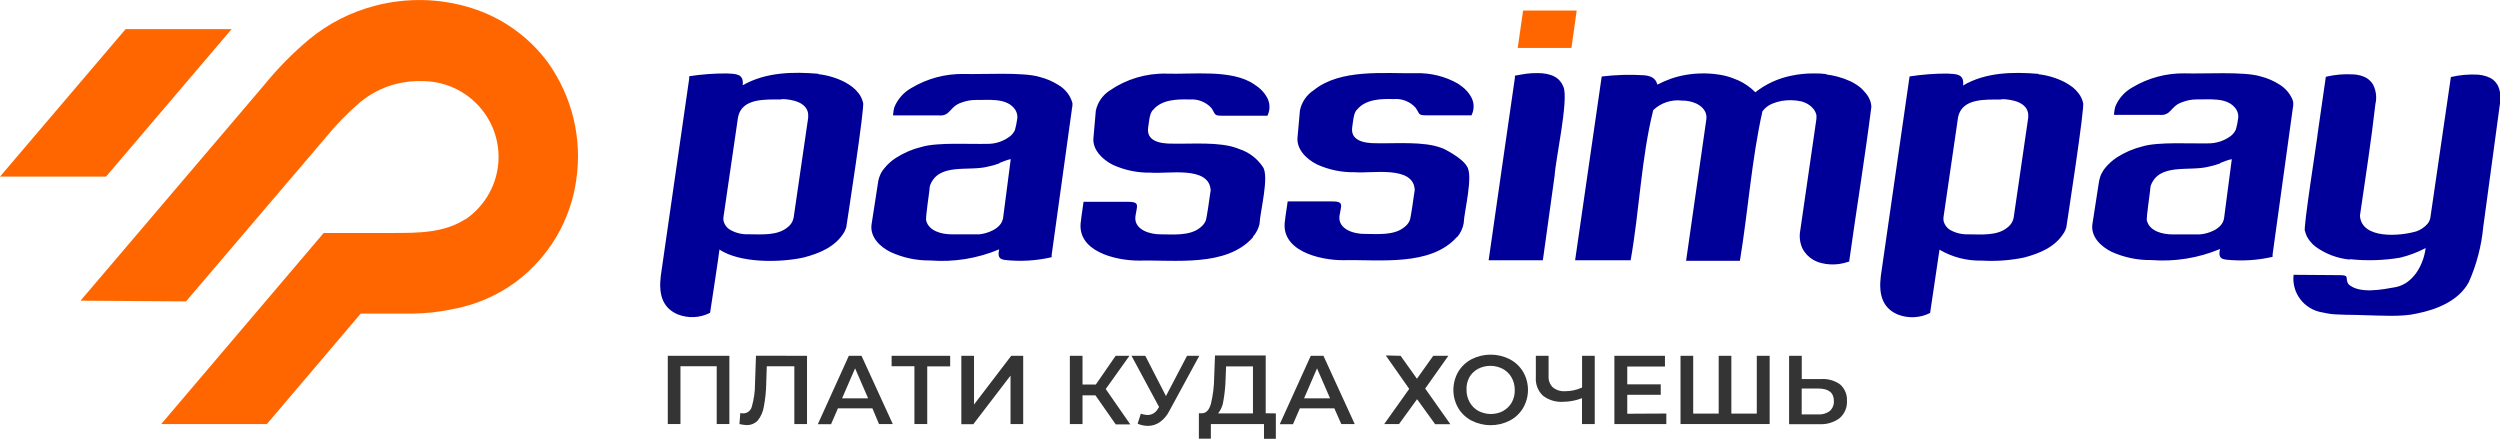 <svg width="245" height="43" viewBox="0 0 245 43" fill="none" xmlns="http://www.w3.org/2000/svg">
<g>
<path d="M0 17.307L12.308 2.856H22.699L10.391 17.307H0ZM7.893 29.465L25.892 8.326C27.217 6.697 28.695 5.196 30.308 3.845C32.197 2.289 34.41 1.165 36.789 0.555C39.88 -0.252 43.139 -0.173 46.187 0.782C49.205 1.724 51.839 3.599 53.702 6.132C56.069 9.453 57.064 13.544 56.483 17.568C56.216 19.551 55.554 21.462 54.535 23.189C53.516 24.917 52.161 26.427 50.549 27.632C48.704 28.986 46.569 29.901 44.31 30.307C43.033 30.573 41.733 30.717 40.428 30.735H35.351L26.155 41.556H15.799L30.517 24.248L31.719 22.831H38.558C40.962 22.831 43.5 22.831 45.58 21.493H45.62C46.596 20.826 47.398 19.938 47.961 18.904C48.524 17.87 48.831 16.719 48.858 15.545C48.885 14.37 48.631 13.206 48.116 12.148C47.602 11.089 46.841 10.167 45.897 9.456L45.796 9.382L45.742 9.342L45.667 9.289C44.478 8.46 43.07 7.995 41.617 7.951H41.535C40.597 7.908 39.657 8.005 38.747 8.239C37.475 8.577 36.293 9.186 35.284 10.024C34.056 11.076 32.926 12.236 31.908 13.489L18.229 29.538L7.893 29.465Z" fill="#FF6600"/>
<path fill-rule="evenodd" clip-rule="evenodd" d="M142.795 23.205C140.209 26.154 135.132 25.412 131.621 25.499C129.272 25.499 125.41 24.556 125.937 21.553C125.937 21.386 126.186 19.855 126.193 19.735H130.507C131.777 19.735 131.419 20.109 131.264 21.206C131.142 22.49 132.722 22.945 133.775 22.924C134.997 22.924 136.624 23.098 137.63 22.256C137.841 22.102 138.01 21.9 138.123 21.667V21.667C138.272 21.493 138.582 18.892 138.643 18.631V18.598C138.522 16.177 134.356 17.026 132.783 16.879C131.498 16.906 130.223 16.643 129.056 16.11V16.11C128.043 15.602 127.03 14.625 127.159 13.435C127.159 13.388 127.395 10.854 127.395 10.813C127.478 10.413 127.64 10.032 127.872 9.694C128.103 9.355 128.4 9.065 128.745 8.841V8.841C131.345 6.728 135.618 7.216 138.758 7.176C140.216 7.128 141.657 7.49 142.917 8.219V8.219C143.061 8.314 143.201 8.417 143.335 8.526V8.526C143.647 8.773 143.912 9.071 144.119 9.409V9.409C144.296 9.691 144.397 10.013 144.413 10.344C144.428 10.675 144.357 11.005 144.206 11.302H139.852C138.933 11.302 139.176 11.195 138.724 10.553C138.46 10.258 138.13 10.029 137.761 9.883C137.392 9.736 136.994 9.677 136.597 9.71C135.369 9.67 133.856 9.71 133.012 10.72C132.627 11.014 132.6 12.011 132.519 12.452C132.33 13.696 133.492 14.064 134.97 14.037C136.786 14.077 139.561 13.836 141.263 14.498L141.465 14.572C141.465 14.572 143.254 15.434 143.747 16.284C144.422 17.173 143.477 20.764 143.437 21.908C143.342 22.401 143.121 22.861 142.795 23.245V23.205ZM97.938 16.01C97.561 16.151 97.172 16.261 96.777 16.337V16.337C94.913 16.819 91.929 15.916 91.126 18.23C91.126 18.558 90.667 21.36 90.768 21.627C91.038 22.657 92.307 22.965 93.266 22.965C93.617 22.965 95.622 22.965 95.966 22.965C96.426 22.918 96.872 22.786 97.283 22.577C97.54 22.457 97.77 22.286 97.958 22.075V22.075C98.138 21.875 98.257 21.63 98.303 21.366C98.35 20.992 99.032 15.762 99.052 15.595C98.728 15.642 98.235 15.869 97.938 15.97V16.01ZM105.041 10.733L103.062 24.984V25.205C101.57 25.552 100.029 25.645 98.505 25.479C97.978 25.405 97.742 25.232 97.918 24.436C95.789 25.332 93.472 25.706 91.166 25.526C89.826 25.544 88.499 25.263 87.284 24.703V24.703C86.271 24.208 85.259 23.259 85.407 22.028C85.407 22.028 86.035 18.016 86.028 18.016C86.051 17.807 86.094 17.601 86.156 17.401V17.401C86.193 17.284 86.238 17.17 86.292 17.06V17.06C86.348 16.943 86.413 16.831 86.487 16.725V16.725C86.544 16.642 86.605 16.561 86.67 16.484C86.989 16.09 87.369 15.749 87.797 15.475V15.475C88.569 14.977 89.42 14.613 90.316 14.398C91.862 13.93 95.089 14.144 96.716 14.097C97.524 14.117 98.315 13.862 98.957 13.375V13.375C99.177 13.211 99.351 12.994 99.464 12.746V12.746C99.565 12.373 99.642 11.993 99.693 11.609V11.609C99.714 11.42 99.693 11.228 99.632 11.047C99.572 10.866 99.473 10.7 99.342 10.559C98.478 9.57 96.797 9.824 95.622 9.797C95.147 9.794 94.675 9.881 94.231 10.051V10.051C93.009 10.446 93.171 11.435 91.949 11.308H87.527V11.188C87.544 10.962 87.582 10.738 87.642 10.519V10.519C87.965 9.719 88.553 9.052 89.309 8.627C90.863 7.694 92.651 7.217 94.468 7.249C96.176 7.309 100.294 7.042 101.894 7.543C102.553 7.709 103.18 7.98 103.751 8.346C104.413 8.738 104.897 9.368 105.101 10.105V10.105C105.113 10.303 105.093 10.502 105.041 10.693V10.733ZM217.575 16.016C217.194 16.151 216.804 16.261 216.407 16.344V16.344C214.51 16.819 211.553 15.943 210.756 18.243C210.756 18.571 210.304 21.373 210.398 21.634C210.675 22.67 211.945 22.971 212.897 22.971C213.254 22.971 215.26 22.971 215.597 22.971C216.067 22.93 216.526 22.8 216.947 22.59V22.59C217.203 22.467 217.432 22.297 217.623 22.088V22.088C217.803 21.887 217.92 21.639 217.96 21.373C218.014 20.998 218.689 15.776 218.716 15.602C218.359 15.642 217.866 15.876 217.575 15.976V16.016ZM224.678 10.733L222.713 24.944V25.171C221.22 25.515 219.68 25.607 218.156 25.446C217.623 25.372 217.386 25.198 217.562 24.402C215.432 25.295 213.116 25.667 210.81 25.486C209.469 25.505 208.14 25.226 206.921 24.67V24.67C205.909 24.168 204.896 23.225 205.051 21.995L205.672 17.982C205.699 17.774 205.744 17.568 205.807 17.367V17.367C205.841 17.25 205.886 17.135 205.942 17.026V17.026C206 16.908 206.065 16.794 206.138 16.685L206.321 16.438C206.646 16.05 207.026 15.71 207.448 15.428V15.428C208.223 14.931 209.077 14.565 209.973 14.345V14.345C211.519 13.883 214.746 14.09 216.374 14.05C217.181 14.062 217.969 13.807 218.615 13.328C218.828 13.159 218.999 12.944 219.115 12.699V12.699C219.222 12.325 219.299 11.943 219.344 11.556V11.556C219.364 11.366 219.342 11.174 219.28 10.992C219.219 10.811 219.118 10.645 218.986 10.506C218.129 9.523 216.448 9.77 215.273 9.744C214.797 9.742 214.325 9.831 213.882 10.004V10.004C212.66 10.392 212.822 11.382 211.593 11.255H207.178V11.134C207.198 10.909 207.236 10.685 207.293 10.466V10.466C207.613 9.664 208.202 8.996 208.96 8.573V8.573C210.513 7.638 212.302 7.158 214.119 7.189C215.82 7.256 219.945 6.982 221.545 7.49C222.205 7.654 222.832 7.925 223.402 8.292V8.292C223.956 8.635 224.392 9.136 224.651 9.73V9.73C224.693 9.833 224.722 9.941 224.739 10.051C224.755 10.267 224.734 10.484 224.678 10.693V10.733ZM76.576 9.75C75.016 9.75 72.707 9.596 72.329 11.476L70.905 21.233C70.884 21.366 70.884 21.501 70.905 21.634C70.948 21.823 71.03 22 71.146 22.156C71.263 22.311 71.41 22.441 71.58 22.537V22.537C72.116 22.837 72.727 22.983 73.342 22.958C74.557 22.958 76.157 23.125 77.163 22.289C77.374 22.136 77.543 21.934 77.656 21.701V21.701C77.71 21.578 77.751 21.45 77.778 21.319L79.202 11.536V11.462C79.324 10.051 77.643 9.71 76.576 9.71V9.75ZM80.208 7.269C81.115 7.372 81.996 7.637 82.808 8.052V8.052C83.076 8.197 83.331 8.365 83.571 8.553V8.553C83.777 8.718 83.963 8.907 84.124 9.115C84.345 9.391 84.5 9.714 84.577 10.058V10.058C84.793 10.265 82.99 21.888 82.936 22.262C82.883 22.43 82.815 22.594 82.734 22.75V22.75C81.862 24.202 80.33 24.817 78.77 25.232C76.434 25.753 72.505 25.793 70.506 24.456C70.506 24.683 69.642 30.274 69.588 30.655C69.099 30.906 68.561 31.049 68.011 31.074C67.461 31.1 66.912 31.007 66.401 30.802V30.802C64.849 30.133 64.545 28.722 64.761 27.01L67.543 7.691V7.47C68.751 7.285 69.972 7.193 71.195 7.196C72.08 7.242 72.93 7.196 72.782 8.359C75.043 7.062 77.71 7.022 80.208 7.229V7.269ZM196.139 9.757C194.58 9.757 192.277 9.603 191.892 11.482L190.468 21.246C190.451 21.377 190.451 21.509 190.468 21.64V21.64C190.512 21.83 190.594 22.008 190.71 22.165C190.826 22.321 190.974 22.452 191.143 22.55V22.55C191.681 22.845 192.291 22.988 192.905 22.965C194.12 22.965 195.727 23.138 196.727 22.296C196.937 22.14 197.107 21.936 197.219 21.701V21.701C197.277 21.579 197.318 21.451 197.341 21.319L198.766 11.536V11.462C198.887 10.058 197.213 9.717 196.139 9.717V9.757ZM199.772 7.276C200.68 7.378 201.561 7.646 202.371 8.065C202.639 8.208 202.894 8.374 203.134 8.56C203.342 8.726 203.528 8.917 203.687 9.128V9.128C203.907 9.405 204.062 9.727 204.14 10.071V10.071C204.356 10.278 202.553 21.901 202.499 22.282C202.449 22.449 202.381 22.611 202.297 22.764C201.426 24.215 199.9 24.83 198.333 25.245C196.982 25.521 195.599 25.619 194.222 25.539C192.764 25.577 191.324 25.206 190.07 24.469C190.036 24.69 189.205 30.281 189.151 30.668C188.662 30.918 188.124 31.06 187.574 31.085C187.024 31.11 186.475 31.019 185.965 30.816V30.816C184.412 30.147 184.108 28.742 184.324 27.024L187.106 7.711L187.139 7.49C188.348 7.303 189.569 7.209 190.792 7.209C191.676 7.256 192.527 7.209 192.379 8.379C194.607 7.069 197.273 7.035 199.758 7.236L199.772 7.276ZM230.275 25.439C229.053 25.323 227.886 24.879 226.899 24.155V24.155C226.691 23.992 226.505 23.803 226.346 23.593V23.593C226.124 23.317 225.97 22.994 225.893 22.65V22.65C225.63 22.797 227.163 13.168 227.142 13.007C227.345 11.583 227.73 8.954 227.932 7.523C228.805 7.316 229.703 7.238 230.599 7.289V7.289C230.902 7.303 231.202 7.357 231.49 7.45V7.45C231.611 7.491 231.728 7.54 231.841 7.597V7.597C232.039 7.705 232.215 7.848 232.361 8.018V8.018C232.438 8.105 232.506 8.199 232.564 8.299V8.299C232.863 8.888 232.942 9.564 232.787 10.205C232.375 13.863 231.801 17.501 231.274 21.139C231.436 23.473 235.231 23.145 236.81 22.67C237.234 22.521 237.611 22.265 237.904 21.928V21.928C238.074 21.717 238.175 21.461 238.195 21.192C238.816 16.939 239.579 11.756 240.186 7.55C241.059 7.343 241.957 7.264 242.853 7.316V7.316C243.141 7.338 243.424 7.396 243.697 7.49V7.49C243.817 7.531 243.935 7.58 244.048 7.637C244.246 7.745 244.422 7.888 244.568 8.058V8.058C244.643 8.146 244.711 8.24 244.771 8.339C245.058 8.942 245.132 9.623 244.98 10.272L243.359 22.236C243.183 24.105 242.704 25.934 241.942 27.652C240.942 29.485 238.822 30.327 236.864 30.722C235.366 31.083 233.273 30.916 231.733 30.889C230.923 30.836 228.898 30.889 228.121 30.722C227.925 30.689 227.743 30.655 227.581 30.615C226.724 30.476 225.955 30.016 225.432 29.33C224.909 28.644 224.673 27.784 224.772 26.93L229.316 26.964C230.343 26.964 229.755 27.271 230.153 27.853C231.22 28.843 233.529 28.361 234.799 28.134C236.493 27.786 237.499 25.981 237.715 24.309C236.915 24.73 236.064 25.049 235.183 25.258V25.258C233.561 25.527 231.91 25.574 230.275 25.399V25.439ZM178.963 7.296C179.356 7.342 179.744 7.418 180.125 7.523C180.537 7.633 180.939 7.779 181.326 7.958V7.958C181.53 8.053 181.726 8.162 181.914 8.286V8.286C182.059 8.38 182.199 8.483 182.332 8.593V8.593L182.427 8.674C182.589 8.835 182.742 9.004 182.886 9.182C182.967 9.282 183.034 9.396 183.102 9.496C183.162 9.599 183.214 9.706 183.257 9.817C183.298 9.923 183.33 10.033 183.352 10.145C183.376 10.255 183.389 10.367 183.392 10.479C182.751 15.541 181.92 20.584 181.218 25.633C181.049 25.686 180.86 25.747 180.712 25.78C180.129 25.925 179.524 25.955 178.929 25.867C178.701 25.83 178.476 25.778 178.254 25.713V25.713C177.932 25.602 177.631 25.44 177.363 25.232C177.158 25.069 176.979 24.877 176.83 24.663V24.663C176.753 24.555 176.685 24.441 176.627 24.322V24.322C176.385 23.778 176.314 23.174 176.425 22.59V22.59C176.947 18.952 177.473 15.314 178.005 11.676C178.001 11.663 178.001 11.649 178.005 11.636V11.636C178.018 11.512 178.018 11.386 178.005 11.262C177.946 11.012 177.823 10.781 177.647 10.593V10.593C177.457 10.385 177.228 10.217 176.972 10.098C176.825 10.026 176.671 9.97 176.512 9.931V9.931C175.879 9.797 175.226 9.783 174.588 9.891V9.891C174.273 9.951 173.966 10.042 173.67 10.165C173.29 10.322 172.961 10.579 172.718 10.907C171.651 15.682 171.314 20.698 170.51 25.559H165.237C165.913 20.932 166.547 16.311 167.222 11.69C167.239 11.563 167.239 11.435 167.222 11.308C167.201 11.184 167.162 11.062 167.108 10.947C166.985 10.708 166.804 10.503 166.581 10.352C166.468 10.268 166.345 10.196 166.216 10.138C165.779 9.944 165.304 9.848 164.826 9.857C164.317 9.796 163.8 9.849 163.314 10.011C162.828 10.173 162.385 10.44 162.017 10.793V10.793C160.835 15.541 160.667 20.631 159.802 25.506H154.361C155.234 19.5 156.103 13.497 156.967 7.497C158.346 7.329 159.739 7.289 161.126 7.376C161.754 7.436 162.253 7.63 162.422 8.292C162.859 8.068 163.31 7.871 163.772 7.704C164.099 7.59 164.433 7.496 164.772 7.423C165.981 7.162 167.228 7.123 168.451 7.309C168.674 7.343 168.903 7.39 169.126 7.443C169.349 7.497 169.565 7.57 169.768 7.644C169.97 7.717 170.173 7.798 170.355 7.878C170.978 8.161 171.543 8.556 172.023 9.041C173.046 8.237 174.247 7.683 175.527 7.423C176.248 7.269 176.983 7.193 177.721 7.196C178.143 7.188 178.564 7.208 178.984 7.256L178.963 7.296ZM149.128 7.296C149.796 7.173 150.476 7.135 151.154 7.182V7.182C151.441 7.208 151.724 7.266 151.998 7.356V7.356C152.119 7.396 152.237 7.448 152.349 7.51C152.547 7.614 152.724 7.754 152.869 7.925V7.925C152.944 8.013 153.011 8.107 153.071 8.205V8.205C153.131 8.311 153.183 8.42 153.226 8.533V8.533C153.733 9.81 152.423 15.762 152.355 17.193L151.235 25.252L151.194 25.506H145.887L145.935 25.171L147.231 16.137L148.46 7.624V7.416L149.128 7.296ZM122.797 23.245C120.205 26.201 115.134 25.452 111.617 25.539C109.274 25.539 105.405 24.603 105.939 21.594C105.939 21.426 106.182 19.895 106.188 19.775H110.503C111.772 19.775 111.414 20.149 111.266 21.239C111.137 22.53 112.724 22.985 113.777 22.965C114.992 22.965 116.619 23.138 117.632 22.296C117.839 22.139 118.007 21.938 118.125 21.707V21.707C118.274 21.533 118.584 18.932 118.645 18.671V18.638C118.496 16.204 114.371 17.073 112.778 16.919C111.493 16.946 110.218 16.683 109.051 16.15C108.038 15.635 107.026 14.659 107.161 13.475C107.161 13.428 107.39 10.9 107.39 10.854C107.473 10.453 107.635 10.072 107.867 9.734C108.099 9.396 108.395 9.106 108.74 8.881V8.881C110.37 7.752 112.322 7.169 114.31 7.216C116.829 7.309 120.724 6.761 122.912 8.266C123.06 8.359 123.209 8.466 123.337 8.567C123.648 8.814 123.911 9.115 124.114 9.456V9.456C124.29 9.736 124.392 10.057 124.408 10.387C124.425 10.717 124.356 11.046 124.208 11.342H119.853C118.935 11.342 119.145 11.235 118.726 10.593C118.46 10.299 118.129 10.069 117.759 9.923C117.389 9.777 116.99 9.718 116.592 9.75C115.37 9.71 113.851 9.75 113.014 10.76C112.629 11.061 112.602 12.051 112.521 12.492C112.332 13.736 113.494 14.104 114.972 14.077C116.788 14.117 119.563 13.876 121.271 14.538L121.467 14.612C122.402 14.921 123.205 15.53 123.749 16.344V16.344C124.424 17.233 123.472 20.818 123.432 21.961C123.323 22.419 123.103 22.844 122.79 23.199L122.797 23.245Z" fill="#000099"/>
<path fill-rule="evenodd" clip-rule="evenodd" d="M154.003 4.695H148.737L149.263 1.03H154.516L154.003 4.695Z" fill="#FF6600"/>
<path d="M71.479 34.868V41.556H70.237V35.891H66.685V41.556H65.443V34.868H71.479Z" fill="#343434"/>
<path d="M79.088 34.868V41.556H77.845V35.891H75.145L75.091 37.57C75.078 38.34 74.999 39.107 74.854 39.864C74.777 40.352 74.575 40.812 74.267 41.201C74.124 41.354 73.949 41.474 73.754 41.553C73.559 41.631 73.35 41.666 73.139 41.656C72.912 41.646 72.685 41.612 72.464 41.556L72.552 40.472C72.646 40.5 72.744 40.514 72.842 40.512C73.037 40.51 73.226 40.443 73.378 40.321C73.529 40.2 73.636 40.032 73.68 39.844C73.885 39.13 73.99 38.392 73.99 37.65L74.085 34.861L79.088 34.868Z" fill="#343434"/>
<path d="M85.495 40.017H82.119L81.444 41.569H80.148L83.186 34.868H84.428L87.493 41.556H86.143L85.495 40.017ZM85.076 39.034L83.8 36.099L82.524 39.034H85.076Z" fill="#343434"/>
<path d="M93.117 35.905H90.869V41.556H89.613V35.891H87.378V34.868H93.117V35.905Z" fill="#343434"/>
<path d="M94.211 34.868H95.454V39.643L99.099 34.868H100.274V41.556H99.032V36.807L95.386 41.569H94.211V34.868Z" fill="#343434"/>
<path d="M107.35 38.74H106.087V41.556H104.845V34.868H106.087V37.684H107.39L109.334 34.868H110.685L108.362 38.125L110.766 41.589H109.341L107.35 38.74Z" fill="#343434"/>
<path d="M117.531 34.868L114.581 40.298C114.365 40.726 114.047 41.096 113.656 41.375C113.313 41.612 112.905 41.738 112.488 41.736C112.143 41.733 111.803 41.66 111.488 41.522L111.799 40.546C112.017 40.62 112.244 40.663 112.474 40.673C112.683 40.668 112.887 40.606 113.064 40.496C113.242 40.385 113.385 40.229 113.48 40.044L113.588 39.884L110.887 34.868H112.238L114.263 38.814L116.329 34.868H117.531Z" fill="#343434"/>
<path d="M125.032 40.512V43H123.871V41.556H118.665V42.987H117.49V40.499H117.781C118.206 40.499 118.503 40.171 118.672 39.563C118.877 38.713 118.984 37.842 118.989 36.968L119.07 34.835H124.039V40.499L125.032 40.512ZM119.894 39.275C119.84 39.727 119.66 40.156 119.374 40.512H122.79V35.905H120.157L120.11 37.095C120.093 37.826 120.021 38.555 119.894 39.275V39.275Z" fill="#343434"/>
<path d="M130.764 40.017H127.388L126.713 41.569H125.417L128.455 34.868H129.697L132.762 41.556H131.446L130.764 40.017ZM130.345 39.034L129.069 36.099L127.8 39.034H130.345Z" fill="#343434"/>
<path d="M137.259 34.868L138.859 37.115L140.459 34.868H141.938L139.669 38.078L142.134 41.569H140.641L138.873 39.121L137.104 41.556H135.652L138.103 38.111L135.807 34.835L137.259 34.868Z" fill="#343434"/>
<path d="M144.213 41.221C143.669 40.937 143.216 40.508 142.903 39.984C142.594 39.444 142.431 38.833 142.431 38.212C142.431 37.591 142.594 36.98 142.903 36.44C143.216 35.915 143.669 35.487 144.213 35.203C144.791 34.908 145.433 34.754 146.083 34.754C146.734 34.754 147.375 34.908 147.953 35.203C148.496 35.485 148.95 35.911 149.263 36.433C149.577 36.973 149.742 37.585 149.742 38.209C149.742 38.832 149.577 39.444 149.263 39.984C148.952 40.51 148.498 40.938 147.953 41.221C147.375 41.516 146.734 41.669 146.083 41.669C145.433 41.669 144.791 41.516 144.213 41.221V41.221ZM147.305 40.272C147.666 40.074 147.964 39.78 148.163 39.422C148.361 39.05 148.458 38.633 148.446 38.212C148.45 37.786 148.343 37.367 148.136 36.995C147.934 36.64 147.637 36.349 147.278 36.152C146.902 35.955 146.482 35.852 146.056 35.852C145.63 35.852 145.211 35.955 144.834 36.152C144.477 36.349 144.182 36.641 143.983 36.995C143.789 37.37 143.698 37.79 143.72 38.212C143.713 38.636 143.82 39.053 144.031 39.422C144.227 39.779 144.522 40.074 144.881 40.272C145.258 40.469 145.677 40.572 146.103 40.572C146.529 40.572 146.949 40.469 147.325 40.272H147.305Z" fill="#343434"/>
<path d="M156.285 34.868V41.556H155.036V39.021C154.455 39.248 153.837 39.368 153.213 39.375C152.484 39.43 151.76 39.21 151.187 38.76C150.951 38.529 150.769 38.249 150.652 37.941C150.536 37.633 150.488 37.303 150.512 36.975V34.868H151.761V36.874C151.749 37.075 151.779 37.276 151.852 37.464C151.924 37.652 152.036 37.823 152.18 37.964C152.517 38.233 152.943 38.367 153.375 38.339C153.951 38.341 154.52 38.218 155.042 37.978V34.868H156.285Z" fill="#343434"/>
<path d="M163.3 40.526V41.556H158.209V34.868H163.165V35.918H159.472V37.663H162.753V38.693H159.472V40.546L163.3 40.526Z" fill="#343434"/>
<path d="M173.427 34.868V41.556H164.691V34.868H165.933V40.532H168.431V34.868H169.673V40.532H172.165V34.868H173.427Z" fill="#343434"/>
<path d="M180.327 37.67C180.554 37.87 180.732 38.119 180.849 38.396C180.966 38.674 181.018 38.975 181.002 39.275C181.022 39.595 180.967 39.915 180.841 40.211C180.716 40.507 180.524 40.77 180.28 40.98C179.697 41.41 178.979 41.618 178.254 41.569H175.331V34.868H176.573V37.148H178.457C179.123 37.101 179.784 37.285 180.327 37.67V37.67ZM179.321 40.278C179.457 40.154 179.563 40.001 179.632 39.831C179.701 39.661 179.731 39.478 179.719 39.295C179.719 38.479 179.206 38.078 178.187 38.078H176.566V40.613H178.187C178.593 40.639 178.995 40.52 179.321 40.278V40.278Z" fill="#343434"/>
</g>
<defs>
<clipPath id="clip0_628_26409">
<rect width="245" height="43" fill="white"/>
</clipPath>
</defs>
</svg>
